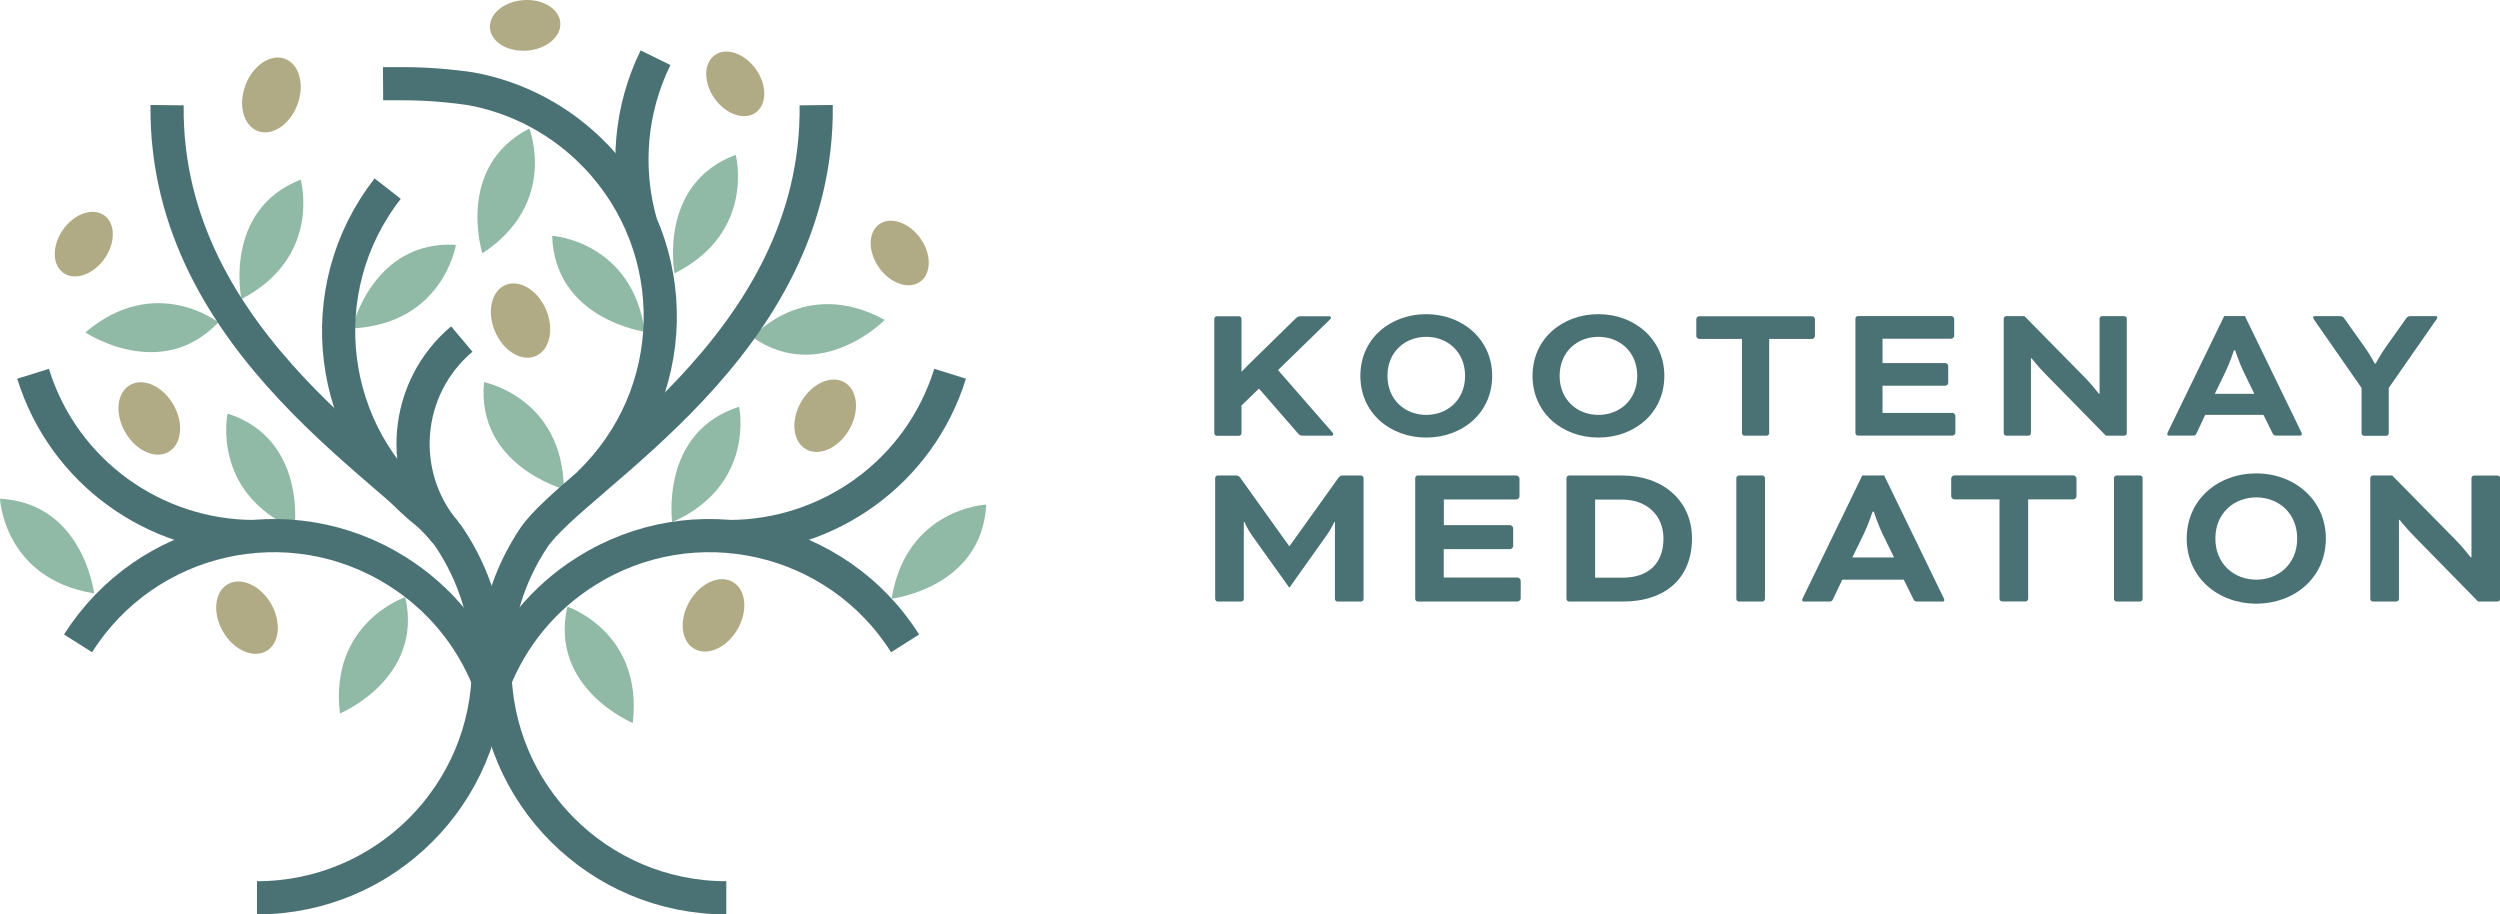 <?xml version="1.0" encoding="UTF-8"?><svg id="Layer_2" xmlns="http://www.w3.org/2000/svg" viewBox="0 0 226.08 82.69"><g id="WhiteLogo"><g><g><path d="m115.56,33.45l4.92,5.64c.07.07.09.11.09.18,0,.05-.04.13-.16.13h-2.59c-.16,0-.29-.04-.4-.16l-3.57-4.1-1.58,1.53v2.52c0,.11-.11.22-.22.22h-2.02c-.11,0-.22-.11-.22-.22v-10.37c0-.11.11-.22.22-.22h2.02c.11,0,.22.11.22.22v4.77h.04s.31-.34.68-.7l4.18-4.09c.16-.16.29-.2.47-.2h2.56c.13,0,.16.09.16.13,0,.05-.02.09-.13.2l-4.66,4.54Z" fill="#4a7174"/><path d="m134.94,33.99c0,3.38-2.72,5.58-5.96,5.58s-5.96-2.2-5.96-5.58,2.72-5.58,5.96-5.58,5.96,2.25,5.96,5.58Zm-9.47,0c0,2.18,1.6,3.53,3.51,3.53s3.51-1.35,3.51-3.53-1.6-3.53-3.51-3.53-3.51,1.35-3.51,3.53Z" fill="#4a7174"/><path d="m150.51,33.99c0,3.38-2.72,5.58-5.96,5.58s-5.96-2.2-5.96-5.58,2.72-5.58,5.96-5.58,5.96,2.25,5.96,5.58Zm-9.47,0c0,2.18,1.6,3.53,3.51,3.53s3.51-1.35,3.51-3.53-1.6-3.53-3.51-3.53-3.51,1.35-3.51,3.53Z" fill="#4a7174"/><path d="m153.65,30.65c-.11,0-.25-.14-.25-.25v-1.55c0-.11.14-.25.25-.25h10.23c.11,0,.25.14.25.25v1.55c0,.11-.14.25-.25.25h-3.89v8.53c0,.11-.11.22-.22.22h-2.02c-.11,0-.22-.11-.22-.22v-8.53h-3.89Z" fill="#4a7174"/><path d="m170.24,34.89v2.45h6.34c.11,0,.25.14.25.25v1.55c0,.11-.14.25-.25.25h-8.57c-.11,0-.22-.11-.22-.22v-10.37c0-.11.11-.22.22-.22h8.46c.11,0,.25.14.25.25v1.55c0,.11-.14.25-.25.25h-6.23v2.2h5.69c.11,0,.25.14.25.25v1.55c0,.11-.14.25-.25.25h-5.69Z" fill="#4a7174"/><path d="m190.44,39.4l-5.51-5.62c-.58-.58-1.22-1.39-1.22-1.39h-.05v6.79c0,.11-.11.22-.22.22h-2.02c-.11,0-.22-.11-.22-.22v-10.37c0-.11.11-.22.22-.22h1.66l5.46,5.55c.59.59,1.26,1.46,1.26,1.46h.07v-6.79c0-.11.11-.22.22-.22h2.02c.11,0,.22.11.22.22v10.37c0,.11-.11.22-.22.22h-1.66Z" fill="#4a7174"/><path d="m204.68,37.52h-5.26l-.77,1.64c-.11.22-.16.23-.38.23h-2.14c-.11,0-.14-.07-.14-.13s.04-.14.07-.22l5.08-10.46h1.87l5.08,10.46c.04.07.07.16.07.22s-.04.13-.14.13h-2.14c-.22,0-.27-.02-.38-.23l-.81-1.64Zm-4.39-1.91h3.57l-.97-2c-.38-.77-.76-1.93-.76-1.93h-.11s-.38,1.15-.76,1.93l-.97,2Z" fill="#4a7174"/><path d="m209.27,28.9c-.07-.11-.09-.16-.09-.2,0-.05.04-.11.11-.11h2.29c.22,0,.31.04.43.22l1.85,2.61c.4.54.9,1.46.9,1.46h.07s.49-.88.9-1.46l1.85-2.61c.13-.18.22-.22.43-.22h2.29c.07,0,.11.05.11.11,0,.04-.02.09-.09.2l-4.3,6.18v4.11c0,.11-.11.22-.22.22h-2.02c-.11,0-.22-.11-.22-.22v-4.11l-4.3-6.18Z" fill="#4a7174"/><path d="m123.08,43c.11,0,.23.11.23.23v10.94c0,.11-.11.23-.23.23h-2.13c-.11,0-.23-.11-.23-.23v-6.97h-.06s-.23.57-.7,1.22l-3.36,4.73-3.38-4.73c-.46-.65-.68-1.22-.68-1.22h-.06v6.97c0,.11-.11.23-.23.23h-2.13c-.11,0-.23-.11-.23-.23v-10.94c0-.11.11-.23.23-.23h1.67c.13,0,.27.06.36.19l4.43,6.19h.04l4.43-6.19c.09-.13.23-.19.36-.19h1.67Z" fill="#4a7174"/><path d="m130.56,49.65v2.58h6.69c.11,0,.27.15.27.27v1.63c0,.11-.15.27-.27.27h-9.04c-.11,0-.23-.11-.23-.23v-10.94c0-.11.11-.23.23-.23h8.93c.11,0,.27.15.27.27v1.63c0,.11-.15.27-.27.27h-6.57v2.32h6c.11,0,.27.15.27.27v1.63c0,.11-.15.27-.27.27h-6Z" fill="#4a7174"/><path d="m141.89,54.4c-.11,0-.23-.11-.23-.23v-10.94c0-.11.11-.23.23-.23h4.81c3.61,0,6.31,2.22,6.31,5.7s-2.28,5.7-6.27,5.7h-4.84Zm2.36-9.23v7.07h2.49c2.41,0,3.69-1.37,3.69-3.53s-1.56-3.53-3.72-3.53h-2.45Z" fill="#4a7174"/><path d="m159.61,54.17c0,.11-.11.23-.23.23h-2.13c-.11,0-.23-.11-.23-.23v-10.94c0-.11.11-.23.23-.23h2.13c.11,0,.23.11.23.23v10.94Z" fill="#4a7174"/><path d="m172.15,52.42h-5.55l-.82,1.73c-.11.23-.17.25-.4.25h-2.26c-.11,0-.15-.08-.15-.13s.04-.15.08-.23l5.36-11.04h1.98l5.36,11.04c.04.08.08.17.08.23s-.04.13-.15.13h-2.26c-.23,0-.29-.02-.4-.25l-.86-1.73Zm-4.63-2.01h3.76l-1.03-2.11c-.4-.82-.8-2.03-.8-2.03h-.11s-.4,1.22-.8,2.03l-1.03,2.11Z" fill="#4a7174"/><path d="m176.72,45.16c-.11,0-.27-.15-.27-.27v-1.63c0-.11.15-.27.27-.27h10.79c.11,0,.27.15.27.27v1.63c0,.11-.15.27-.27.27h-4.1v9c0,.11-.11.23-.23.23h-2.13c-.11,0-.23-.11-.23-.23v-9h-4.1Z" fill="#4a7174"/><path d="m193.76,54.17c0,.11-.11.23-.23.23h-2.13c-.11,0-.23-.11-.23-.23v-10.94c0-.11.11-.23.23-.23h2.13c.11,0,.23.11.23.23v10.94Z" fill="#4a7174"/><path d="m210.33,48.7c0,3.57-2.87,5.89-6.29,5.89s-6.29-2.32-6.29-5.89,2.87-5.89,6.29-5.89,6.29,2.37,6.29,5.89Zm-9.99,0c0,2.3,1.69,3.72,3.7,3.72s3.7-1.42,3.7-3.72-1.69-3.72-3.7-3.72-3.7,1.42-3.7,3.72Z" fill="#4a7174"/><path d="m224.1,54.4l-5.81-5.93c-.61-.61-1.29-1.46-1.29-1.46h-.06v7.16c0,.11-.11.23-.23.23h-2.13c-.11,0-.23-.11-.23-.23v-10.94c0-.11.11-.23.23-.23h1.75l5.76,5.85c.63.63,1.33,1.54,1.33,1.54h.08v-7.16c0-.11.11-.23.23-.23h2.13c.11,0,.23.11.23.23v10.94c0,.11-.11.23-.23.23h-1.75Z" fill="#4a7174"/></g><g id="LEaves"><g><path d="m51.31,54.86s6.88,2.3,5.91,10.52c0,0-7.59-3.15-5.91-10.52Z" fill="#90b9a6"/><path d="m66.84,36.78s1.52,7.09-6.05,10.44c0,0-1.15-8.13,6.05-10.44Z" fill="#90b9a6"/><path d="m66.53,14s1.86,7.01-5.53,10.72c0,0-1.54-8.07,5.53-10.72Z" fill="#90b9a6"/><path d="m41.23,22.14s-1.14,7.16-9.4,7.56c0,0,1.86-8,9.4-7.56Z" fill="#90b9a6"/><path d="m43.77,34.56s7.12,1.39,7.22,9.67c0,0-7.93-2.14-7.22-9.67Z" fill="#90b9a6"/><path d="m49.93,21.32s7.24.48,8.38,8.68c0,0-8.14-1.12-8.38-8.68Z" fill="#90b9a6"/><path d="m47.87,11.62s2.66,6.75-4.25,11.29c0,0-2.47-7.83,4.25-11.29Z" fill="#90b9a6"/><path d="m27.19,16.24s1.98,6.98-5.36,10.81c0,0-1.68-8.04,5.36-10.81Z" fill="#90b9a6"/><path d="m68.05,30.5s4.7-5.53,11.96-1.57c0,0-5.75,5.87-11.96,1.57Z" fill="#90b9a6"/><path d="m36.65,54s-6.88,2.3-5.91,10.52c0,0,7.59-3.15,5.91-10.52Z" fill="#90b9a6"/><path d="m20.58,37.4s-1.52,7.09,6.05,10.44c0,0,1.15-8.13-6.05-10.44Z" fill="#90b9a6"/><path d="m19.75,29.15s-5.72-4.45-12.03.91c0,0,6.82,4.57,12.03-.91Z" fill="#90b9a6"/><path d="m0,45.1s.34,7.24,8.51,8.56c0,0-.96-8.16-8.51-8.56Z" fill="#90b9a6"/><path d="m89.19,45.63s-7.24.34-8.56,8.51c0,0,8.16-.96,8.56-8.51Z" fill="#90b9a6"/></g></g><g id="Olives"><g><ellipse cx="64.52" cy="55.65" rx="3.49" ry="2.51" transform="translate(-15.93 83.7) rotate(-60)" fill="#b0ab84"/><ellipse cx="74.62" cy="37.6" rx="3.49" ry="2.51" transform="translate(4.75 83.42) rotate(-60)" fill="#b0ab84"/><ellipse cx="22.34" cy="55.86" rx="2.51" ry="3.49" transform="translate(-24.94 18.65) rotate(-30)" fill="#b0ab84"/><ellipse cx="24.55" cy="8.59" rx="3.49" ry="2.51" transform="translate(7.85 28.53) rotate(-69.35)" fill="#b0ab84"/><ellipse cx="47.07" cy="28.99" rx="2.51" ry="3.49" transform="translate(-7.6 20.8) rotate(-23.11)" fill="#b0ab84"/><ellipse cx="81.36" cy="22.88" rx="2.29" ry="3.19" transform="translate(1.78 51.33) rotate(-35.38)" fill="#b0ab84"/><ellipse cx="66.49" cy="7.58" rx="2.29" ry="3.19" transform="translate(7.89 39.9) rotate(-35.38)" fill="#b0ab84"/><ellipse cx="47.49" cy="2.3" rx="3.19" ry="2.29" transform="translate(-.04 3.57) rotate(-4.31)" fill="#b0ab84"/><ellipse cx="13.5" cy="37.84" rx="2.51" ry="3.49" transform="translate(-17.11 11.82) rotate(-30)" fill="#b0ab84"/><ellipse cx="7.57" cy="22.07" rx="3.19" ry="2.29" transform="translate(-14.8 15.47) rotate(-54.62)" fill="#b0ab84"/></g></g><g id="Branches"><path d="m65.68,81.19c-11.56,0-20.93-9.37-20.93-20.93,0-4.29,1.29-8.28,3.5-11.6,3.75-5.63,25.81-17.32,25.56-39.15" fill="none" stroke="#4a7174" stroke-miterlimit="10" stroke-width="3"/><path d="m44.73,61.57c1.58-3.95,4.37-7.45,8.24-9.89,9.77-6.18,22.7-3.27,28.88,6.5" fill="none" stroke="#4a7174" stroke-miterlimit="10" stroke-width="3"/><path d="m53.27,43.72c8.34-8,8.62-21.25.61-29.6-3.17-3.3-7.16-5.34-11.34-6.1-3.2-.45-5.19-.47-7.9-.45" fill="none" stroke="#4a7174" stroke-miterlimit="10" stroke-width="3"/><path d="m85.92,33.8c-2.78,8.95-11.02,14.69-19.93,14.72" fill="none" stroke="#4a7174" stroke-miterlimit="10" stroke-width="3"/><path d="m23.24,81.19c11.56,0,20.93-9.37,20.93-20.93,0-4.29-1.29-8.28-3.5-11.6-3.75-5.63-25.81-17.32-25.56-39.15" fill="none" stroke="#4a7174" stroke-miterlimit="10" stroke-width="3"/><path d="m44.18,61.57c-1.58-3.95-4.37-7.45-8.24-9.89-9.77-6.18-22.7-3.27-28.88,6.5" fill="none" stroke="#4a7174" stroke-miterlimit="10" stroke-width="3"/><path d="m2.99,33.8c2.78,8.95,11.02,14.69,19.93,14.72" fill="none" stroke="#4a7174" stroke-miterlimit="10" stroke-width="3"/><path d="m35.06,17.06c-7.12,9.11-5.5,22.27,3.61,29.38" fill="none" stroke="#4a7174" stroke-miterlimit="10" stroke-width="3"/><path d="m57.93,20.12c-1.38-4.91-.94-10.24,1.35-14.9" fill="none" stroke="#4a7174" stroke-miterlimit="10" stroke-width="3"/><path d="m40.28,48.14c-4.42-5.24-3.76-13.06,1.48-17.48" fill="none" stroke="#4a7174" stroke-miterlimit="10" stroke-width="3"/></g></g></g></svg>